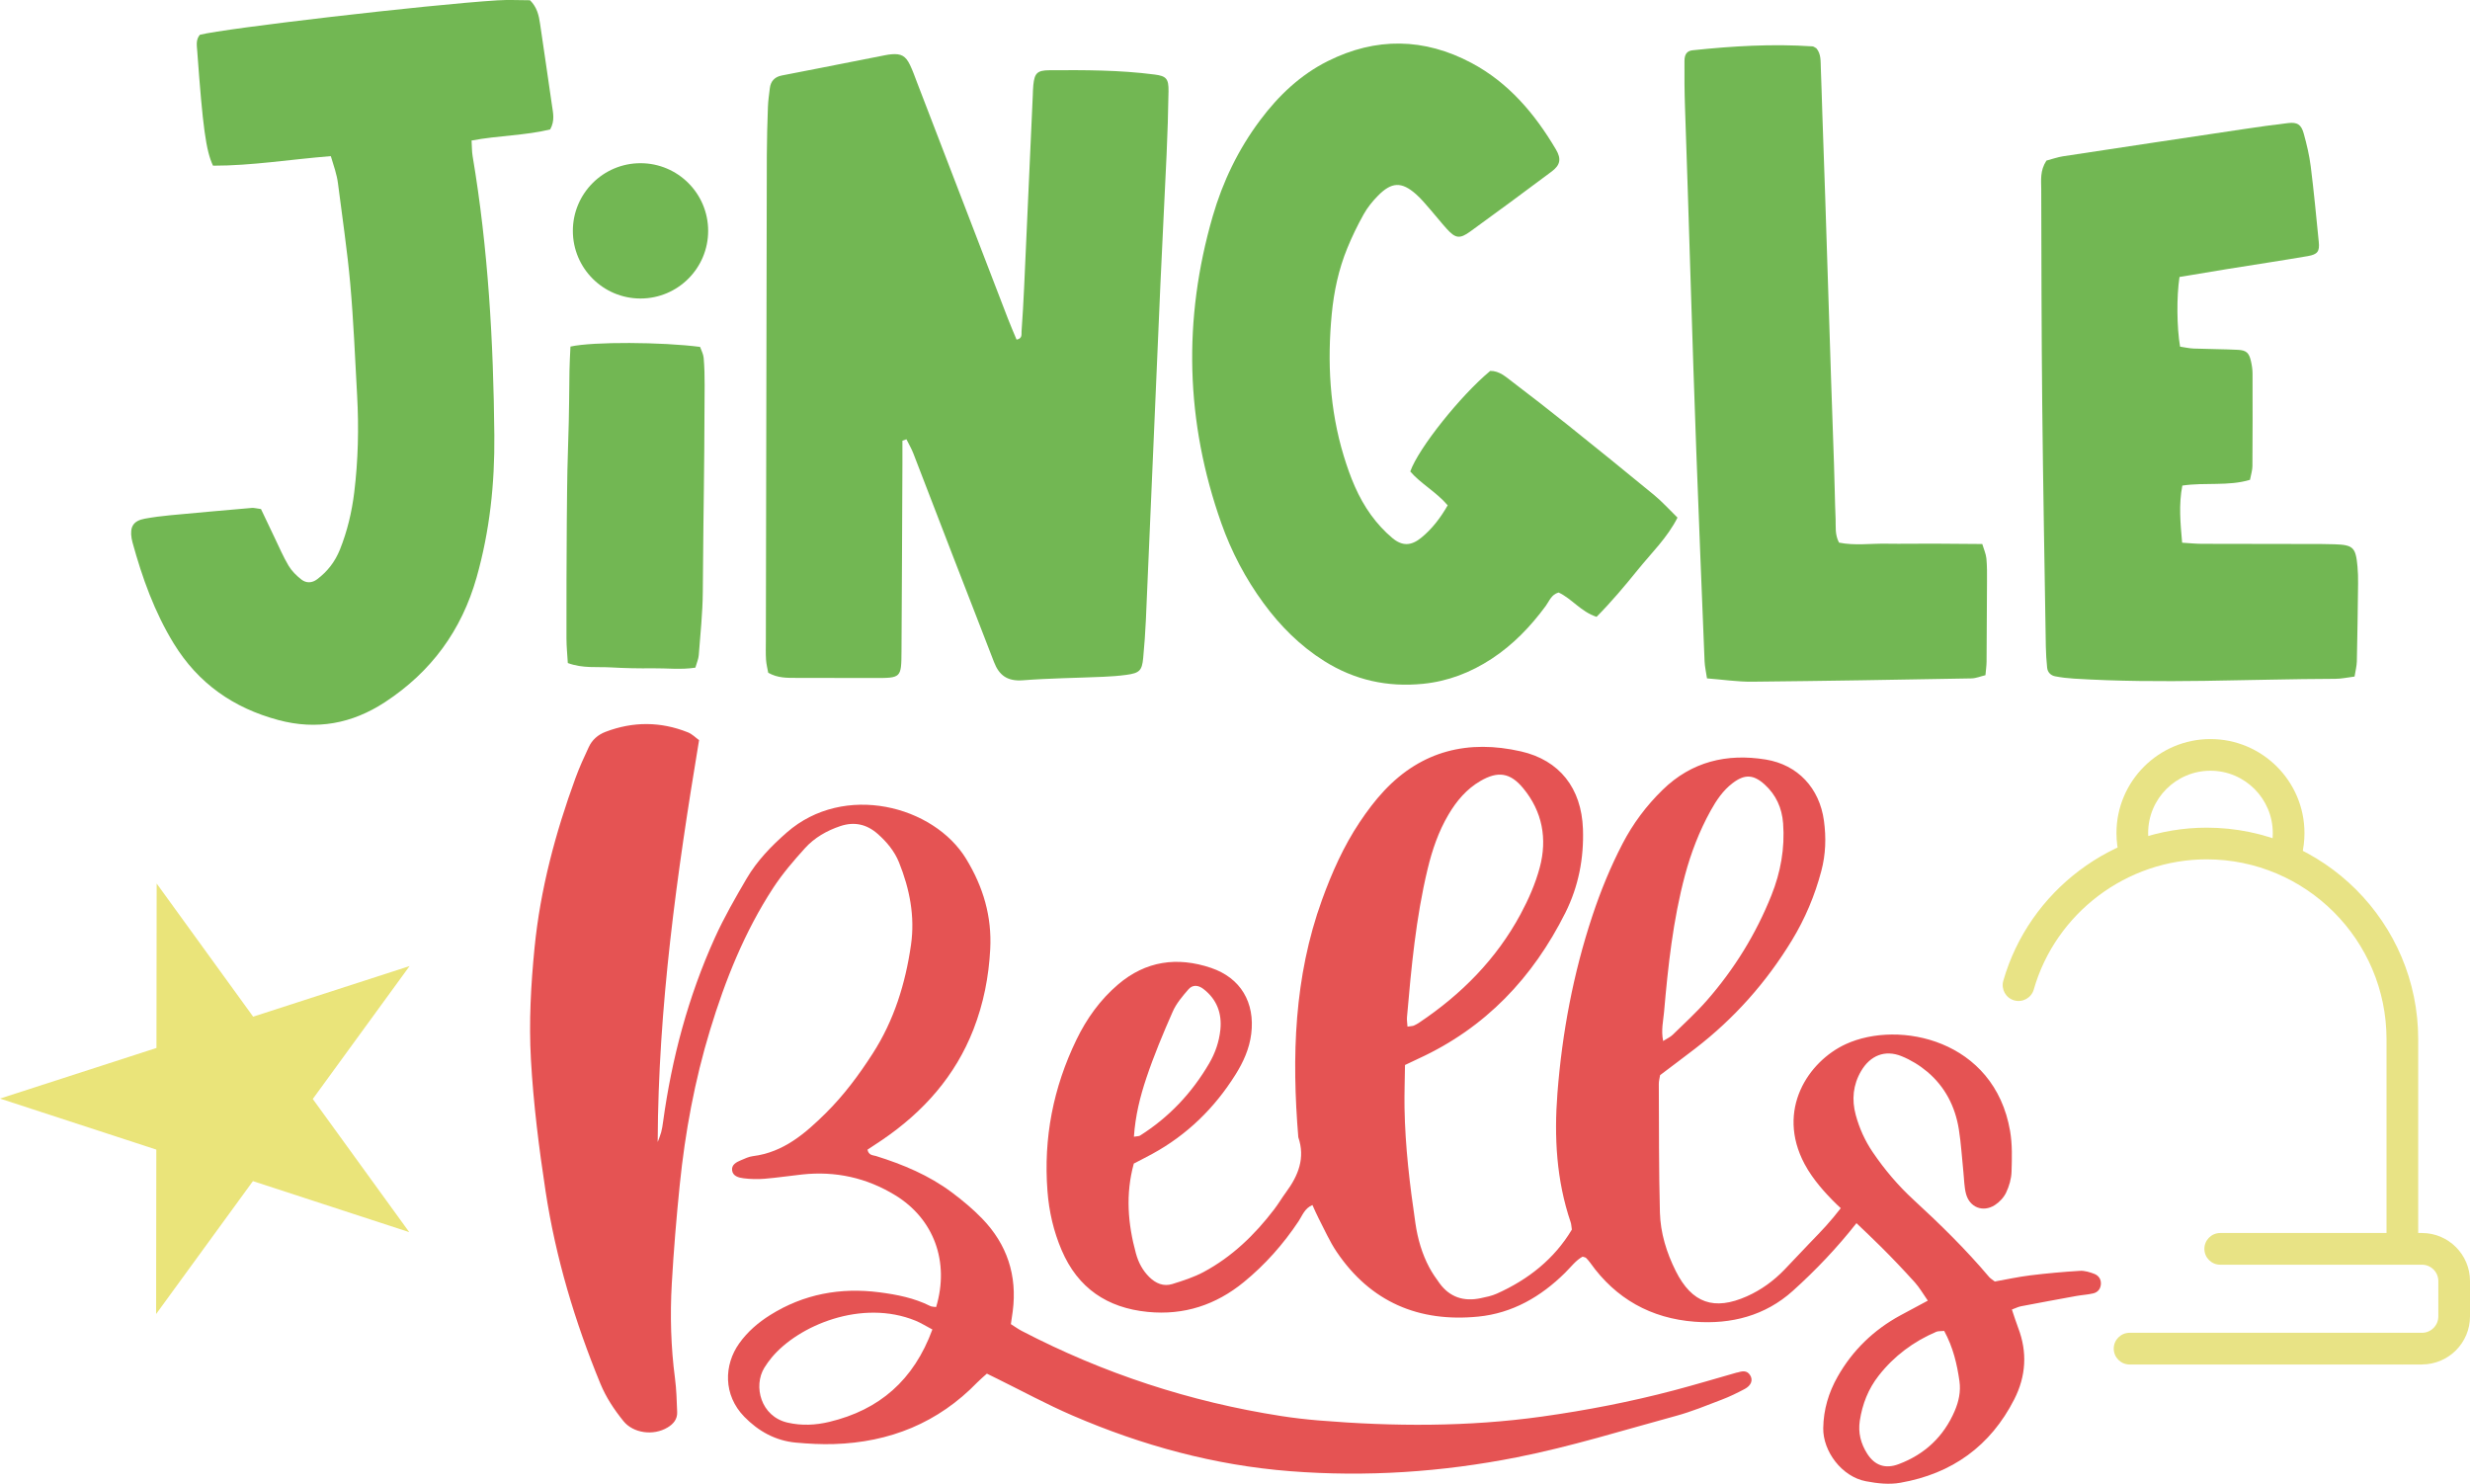 <svg xmlns="http://www.w3.org/2000/svg" width="1080" height="648.75" viewBox="0 0 1080 648.75"><g id="a"/><g id="b"><g id="c"><g id="d"><g><g><path d="M394.58 192.67c0 3.37.01 6.73.0 10.1-.13 27.36-.22 54.71-.4 82.07-.08 11.63-.16 11.62-11.9 11.61-11.38-.02-22.75.0-34.13-.05-3.99-.02-8.03.13-12.25-2.25-.29-1.65-.82-3.68-.96-5.74-.18-2.75-.07-5.53-.07-8.3.13-70.7.26-141.4.42-212.1.02-7.07.23-14.14.48-21.2.1-2.76.5-5.5.84-8.25.38-3.12 2.17-4.97 5.26-5.56 4.83-.93 9.65-1.88 14.47-2.82 10.25-2.02 20.49-4.04 30.74-6.05.9-.18 1.82-.32 2.74-.4 4.19-.35 6.16.7 8.06 4.64 1.2 2.48 2.11 5.11 3.1 7.69 13.24 34.41 26.46 68.82 39.71 103.22 1.19 3.1 2.53 6.15 3.8 9.22 2.64-.48 2.09-2.36 2.18-3.61.47-6.44.83-12.88 1.13-19.33 1.28-27.94 2.52-55.88 3.78-83.82.07-1.54.08-3.08.24-4.6.53-5.11 1.67-6.39 7.01-6.43 15.37-.11 30.76-.11 46.05 1.88 5.05.66 6.13 1.8 6.05 7.27-.13 9.22-.43 18.44-.84 27.65-.85 19.04-1.89 38.07-2.72 57.11-2.14 48.83-4.2 97.65-6.34 146.48-.24 5.52-.66 11.05-1.17 16.55-.52 5.57-1.61 6.65-7.39 7.43-3.35.45-6.73.7-10.1.84-11.67.51-23.37.62-35.02 1.52-6.91.54-10.5-2.16-12.74-8-5.95-15.49-12.01-30.94-17.99-46.41-5.76-14.9-11.46-29.83-17.24-44.72-.83-2.15-2.02-4.16-3.04-6.23-.59.2-1.18.4-1.77.61z" fill="#72b753"/><path d="M698.07 269.7c-6.85-2.25-10.8-7.96-16.57-10.63-3.2.88-4.08 3.77-5.64 5.89-6.63 8.99-14.25 16.94-23.63 23.09-9.15 5.99-19.05 9.84-30.02 10.94-15.56 1.56-29.96-1.63-43.2-9.96-10.56-6.64-19.21-15.31-26.55-25.33-7.87-10.74-14.02-22.44-18.45-34.96-15.68-44.29-16.82-89.07-3.76-134.16 4.39-15.17 11.2-29.28 20.7-41.98 8.02-10.72 17.54-19.84 29.62-25.88 21.04-10.53 42.17-10.19 62.85.81 16.22 8.63 27.7 22.23 36.91 37.83 2.43 4.12 1.9 6.8-1.83 9.6-11.82 8.84-23.69 17.62-35.65 26.27-4.61 3.34-6.45 3.02-10.23-1.13-2.48-2.73-4.75-5.65-7.18-8.42-2.02-2.31-3.98-4.73-6.27-6.75-6.33-5.6-10.72-5.43-16.74.73-2.35 2.4-4.54 5.1-6.16 8.01-2.69 4.81-5.12 9.81-7.2 14.91-3.75 9.17-5.82 18.84-6.76 28.64-2.02 20.98-.95 41.79 5.23 62.11 2.79 9.16 6.27 18.06 11.93 25.84 2.68 3.69 5.85 7.17 9.34 10.08 4.35 3.63 8.22 3.42 12.54-.07 4.8-3.88 8.48-8.72 11.65-14.24-5.06-5.92-11.77-9.43-16.37-14.79 3.58-10.17 22-33.2 34.97-43.98 3.99-.04 6.78 2.58 9.67 4.77 8.08 6.14 16.1 12.37 24.02 18.71 12.72 10.19 25.4 20.43 37.98 30.8 3.53 2.91 6.61 6.36 10.21 9.87-4.45 8.79-11.36 15.41-17.26 22.71-5.76 7.12-11.67 14.16-18.13 20.67z" fill="#72b753"/><path d="M114.11 222.57c2.01 4.23 3.96 8.37 5.95 12.5 2 4.14 3.8 8.41 6.16 12.35 1.38 2.3 3.46 4.33 5.6 6 2.07 1.6 4.58 1.57 6.85-.14 4.54-3.41 7.85-7.72 9.97-13.01 3.22-8.05 5.2-16.41 6.25-24.98 1.72-14.08 2.04-28.22 1.26-42.37-.9-16.27-1.56-32.57-3-48.8-1.31-14.68-3.52-29.29-5.37-43.92-.5-3.95-1.84-7.66-3.13-11.93-17.57 1.4-34.53 4.2-51.51 4.18-3.11-6.63-4.47-16.75-6.91-50.22-.18-2.47-.65-4.92 1.18-7.03C98.59 12.37 186.84 2.08 217.4.15c4.86-.31 9.76-.04 14.35-.04 3.08 3.07 3.87 6.62 4.4 10.33 1.7 11.86 3.53 23.71 5.19 35.58.46 3.29 1.38 6.68-.78 10.58-10.83 2.66-22.58 2.63-34.37 4.84.17 2.65.11 4.74.45 6.77 6.81 40.45 9.12 81.25 9.5 122.19.2 21.01-2 41.73-7.74 62.03-6.56 23.2-19.86 41.33-40.01 54.54-14.44 9.47-29.92 12.35-46.68 7.86-19.55-5.24-34.98-15.93-45.71-33.41-8.47-13.81-13.81-28.77-18.06-44.23-.16-.59-.3-1.19-.4-1.8-.84-5.12.8-7.69 5.79-8.61 3.63-.66 7.3-1.13 10.97-1.48 11.94-1.13 23.89-2.19 35.84-3.22.89-.08 1.8.21 3.99.5z" fill="#72b753"/><path d="M894.8 70.22c2.49-.66 4.82-1.51 7.22-1.88 26.42-4.02 52.86-7.99 79.3-11.93 6.38-.95 12.77-1.86 19.18-2.6 3.94-.46 5.7.61 6.79 4.56 1.31 4.72 2.46 9.54 3.07 14.39 1.38 10.97 2.41 21.99 3.51 32.99.42 4.16-.46 5.49-4.83 6.24-11.81 2.02-23.66 3.79-35.49 5.7-6.94 1.12-13.87 2.3-20.57 3.41-1.31 8.48-1.19 22.07.25 30.46 1.86.27 3.89.76 5.94.84 6.45.25 12.91.24 19.36.56 3.68.18 4.86 1.34 5.67 4.87.41 1.78.71 3.64.71 5.47.05 13.52.04 27.04-.05 40.56-.01 1.78-.62 3.56-1.06 5.94-9.52 2.86-19.49 1.03-29.58 2.51-1.63 8.31-.85 16.36-.09 24.98 3.14.19 5.82.48 8.51.49 15.68.06 31.36.05 47.04.08 3.69.0 7.38.0 11.07.12 8.16.26 9.29 1.34 10.05 9.72.22 2.44.29 4.91.26 7.37-.13 11.37-.28 22.74-.54 34.11-.05 2.07-.61 4.13-1 6.64-3 .37-5.69.98-8.37.99-38.11.11-76.22 2.29-114.33-.09-2.75-.17-5.51-.48-8.21-1.01-1.92-.37-3.31-1.74-3.51-3.78-.3-3.05-.53-6.12-.57-9.19-.56-35.34-1.21-70.68-1.58-106.02-.32-31.34-.35-62.69-.43-94.04-.01-3.94-.61-8.03 2.27-12.45z" fill="#72b753"/><path d="M794.21 21.12c2.11 2.5 1.81 5.67 1.94 8.68.29 6.45.4 12.9.64 19.35 1.7 46.37 3.43 107.43 5.12 153.8.29 7.98.36 15.98.7 23.96.14 3.31-.39 6.77 1.5 10.34 6.79 1.39 13.82.35 20.79.47 6.76.11 13.53-.04 20.29-.02 7.04.02 14.09.1 21.55.16.7 2.35 1.6 4.28 1.8 6.29.33 3.35.28 6.75.27 10.13-.03 11.68-.09 23.35-.19 35.03-.02 1.81-.29 3.62-.49 5.9-2.12.51-4.12 1.37-6.14 1.41-31.96.57-63.92 1.13-95.89 1.44-6.4.06-12.81-.91-19.72-1.45-.41-2.81-.96-5.15-1.06-7.51-1.25-30.7-2.48-61.41-3.63-92.12-1.69-45.14-3.33-104.98-4.93-150.12-.24-6.75-.27-13.52-.23-20.27.02-2.89 1.12-4.35 3.53-4.61 17.43-1.84 34.9-2.89 52.44-1.71.56.04 1.08.53 1.73.86z" fill="#72b753"/><path d="M249.45 151.53c9.8-2.2 40.11-2.01 56.66.15.5 1.45 1.42 3.09 1.57 4.79.34 3.97.44 7.98.42 11.97-.22 51.65-.39 38.74-.8 90.38-.07 9.2-1.06 18.4-1.76 27.6-.13 1.75-.92 3.45-1.49 5.5-6.33.98-12.45.21-18.53.28-6.14.08-12.29-.04-18.42-.39-6.07-.35-12.29.52-18.82-1.91-.21-3.57-.59-7.21-.59-10.85-.01-16.91.0-33.82.14-50.72.35-43.65.76-22.74 1.18-66.4.03-3.34.27-6.69.43-10.4z" fill="#72b753"/></g><circle cx="280.06" cy="100.94" r="29.58" fill="#72b753"/></g><g><path d="M759.59 600.09c-9.15 2.61-18.28 5.34-27.48 7.78-19.04 5.04-38.38 8.78-57.86 11.51-32.44 4.54-65.02 4.39-97.61 1.7-5.51-.46-11.03-1.09-16.49-1.94-39.83-6.2-77.64-18.61-113.4-37.21-1.59-.83-3.06-1.91-4.75-2.97.3-2.04.58-3.84.82-5.64 2.02-15.66-2.48-29.25-13.41-40.54-4.04-4.17-8.58-7.94-13.24-11.43-9.96-7.45-21.3-12.19-33.11-15.88-1.36-.42-3.17-.2-3.76-2.78 2.06-1.36 4.28-2.81 6.48-4.3 17.97-12.25 31.91-27.85 39.88-48.33 4.39-11.27 6.68-22.98 7.31-35.06.75-14.3-3.03-27.13-10.48-39.4-14.17-23.35-53.38-33.58-78.49-11.59-6.75 5.91-12.98 12.35-17.52 20.09-4.96 8.47-9.89 17.04-13.93 25.97-11.61 25.65-18.81 52.62-22.63 80.5-.21 1.52-.43 3.05-.83 4.53-.39 1.44-1 2.82-1.52 4.23.24-59.13 8.36-117.22 18.1-175.72-1.49-1.06-3.02-2.67-4.9-3.41-11.94-4.76-23.95-4.8-35.99-.22-3.35 1.28-5.85 3.48-7.33 6.64-2.09 4.44-4.13 8.94-5.82 13.55-8.79 24.05-15.37 48.66-17.9 74.21-1.6 16.23-2.5 32.47-1.59 48.82 1.09 19.37 3.5 38.57 6.42 57.73 4.43 29.03 12.79 56.94 23.95 84.05 2.48 6.02 6.02 11.35 10.12 16.42 4.16 5.14 12.93 6.59 19.33 2.71 2.56-1.55 4.25-3.64 4.13-6.7-.19-4.91-.31-9.85-.95-14.72-1.81-13.78-2.19-27.62-1.4-41.44.82-14.42 2.02-28.83 3.48-43.2 2.34-22.98 6.54-45.65 13.28-67.77 6.65-21.84 15.09-42.96 27.64-62.15 4.01-6.13 8.87-11.78 13.8-17.24 4.16-4.61 9.55-7.7 15.49-9.69 6.09-2.04 11.52-.83 16.3 3.37 3.98 3.5 7.36 7.56 9.34 12.45 4.67 11.57 7.05 23.65 5.26 36.1-2.42 16.88-7.39 32.99-16.72 47.49-6 9.33-12.61 18.24-20.5 26.05-9.01 8.91-18.52 17.19-31.91 18.85-1.79.22-3.53 1.06-5.22 1.78-2.02.85-4.23 1.98-3.86 4.51.37 2.51 2.94 3.13 5 3.39 3.02.38 6.13.46 9.16.21 5.52-.45 11-1.29 16.5-1.88 14.57-1.56 28.16 1.44 40.65 9.08 16.95 10.35 23.82 29.16 17.89 48.89-.86-.14-1.84-.08-2.6-.46-6.99-3.51-14.55-4.99-22.17-5.98-17.02-2.2-33.08.72-47.78 9.93-5.27 3.3-9.91 7.29-13.53 12.37-6.74 9.44-7.08 22.59 2.19 32.1 6.2 6.35 13.66 10.51 22.61 11.32 5.51.5 11.07.8 16.59.63 24.42-.75 45.57-9.28 62.72-26.99 1.26-1.3 2.68-2.45 4.16-3.8 1.55.76 2.91 1.43 4.27 2.1 11.03 5.43 21.86 11.32 33.13 16.19 30.41 13.13 62.07 21.78 95.17 24.36 33.31 2.6 66.37.41 99.17-6.07 23.56-4.65 46.45-11.82 69.58-18.11 6.8-1.85 13.38-4.56 19.98-7.08 3.44-1.31 6.77-2.94 10.02-4.66 2.9-1.54 3.73-3.88 2.45-5.98-1.46-2.4-3.57-1.83-5.71-1.22zM362.62 621.7c-6.03 1.44-12.06 1.74-18.22.33-11.82-2.69-15.09-16.01-10.21-23.97.96-1.56 2.04-3.06 3.21-4.47 11.66-14.06 39.42-25.74 62.95-16.12 2.22.91 4.27 2.22 7.33 3.83-8.15 22.18-23.17 35.16-45.08 40.4z" fill="#e55353"/><path d="M915.77 557c-2.01-.77-4.27-1.47-6.36-1.34-7.22.44-14.44 1.09-21.62 1.97-5.29.65-10.51 1.8-15.57 2.7-1.03-.81-1.88-1.29-2.48-1.98-10.19-12.08-21.45-23.1-33.07-33.78-6.76-6.21-12.65-13.19-17.82-20.79-3.4-5.01-5.85-10.44-7.43-16.27-1.81-6.69-1.2-13.14 2.33-19.18 4-6.84 10.44-9.46 17.71-6.52 4.02 1.63 7.92 4.01 11.24 6.81 7.76 6.54 12.21 15.2 13.8 25.17.99 6.21 1.34 12.53 2 18.79.33 3.13.33 6.35 1.12 9.37 1.56 5.97 7.43 8.29 12.63 4.95 2.02-1.29 3.92-3.33 4.93-5.47 1.32-2.78 2.26-5.99 2.36-9.05.19-5.96.37-12.06-.64-17.89-6.86-39.86-48.5-48.69-71.85-37.95-16.27 7.48-30.64 28.67-18 52.42 3.74 7.04 9.6 13.15 12.07 15.68 1.5 1.54 2.81 2.77 3.75 3.62-.68.87-1.76 2.26-3.14 3.92-4.68 5.65-7.98 8.65-15.78 16.96-1.87 1.99-3.75 3.97-5.64 5.94-4.72 4.9-10.15 8.88-16.43 11.69-14.35 6.41-24.09 3.08-31.16-11.02-4.03-8.05-6.7-16.67-6.93-25.64-.49-18.74-.38-37.49-.48-56.24.0-1.2.34-2.4.56-3.78 5.13-3.89 10.3-7.73 15.4-11.66 17-13.1 31.02-28.87 42.18-47.19 5.79-9.51 10.07-19.65 12.92-30.44 1.93-7.28 2.15-14.61 1.14-21.96-1.94-14.24-11.42-24.46-25.46-26.75-17.01-2.77-32.4.89-45.09 13.27-7.11 6.93-12.97 14.77-17.54 23.58-5.25 10.12-9.55 20.62-13.14 31.44-8.37 25.22-13.24 51.11-15.3 77.59-1.49 19.2-.45 38.08 5.79 56.46.29.85.3 1.8.52 3.2-7.69 12.85-19.06 21.85-32.84 28.01-2.22.99-4.69 1.49-7.09 1.99-7.29 1.53-13.42-.39-17.91-6.52-1.63-2.22-3.21-4.52-4.51-6.95-3.21-6.03-5.07-12.56-6.05-19.27-2.46-16.73-4.49-33.52-4.77-50.46-.1-6.12.13-12.24.21-18.77 2.7-1.28 4.34-2.08 6-2.84 29.17-13.41 49.91-35.33 64.12-63.73 5.75-11.49 8.14-23.85 7.69-36.64-.63-17.84-10.25-30.07-27.1-33.91-22.98-5.24-43.37-.35-59.84 17.21-3.97 4.24-7.5 8.96-10.73 13.8-7.02 10.53-12.12 22.02-16.44 33.93-12.23 33.75-13.26 68.55-10.35 103.77 3.12 9.09-.02 16.78-5.34 24-1.82 2.47-3.38 5.14-5.25 7.58-8.49 11.11-18.42 20.7-30.82 27.34-4.28 2.29-9.03 3.81-13.69 5.26-3.85 1.2-7.26-.29-10.07-3.07-2.92-2.88-4.75-6.37-5.83-10.31-3.54-12.94-4.6-25.92-.93-39.29 2.67-1.39 5.4-2.77 8.08-4.23 15.2-8.29 27.17-20 36.34-34.6 3.45-5.49 6.12-11.35 6.93-17.91 1.69-13.64-4.57-24.43-17.6-28.83-14.73-4.97-28.51-3.08-40.63 7.26-7.84 6.69-13.71 14.88-18.19 24.13-10.15 20.94-14.47 42.95-12.68 66.21.69 9 2.68 17.61 6.21 25.86 7.08 16.57 19.88 25.22 37.64 26.97 15.85 1.56 29.8-3.05 42-13.03 9.34-7.64 17.28-16.59 23.97-26.65 1.64-2.47 2.6-5.61 6.04-7.05.93 2.01 1.74 3.98 2.72 5.86 2.56 4.9 4.78 10.04 7.86 14.59 14.83 21.98 35.97 30.91 61.93 28.33 14.9-1.48 27.38-8.68 37.96-19.16 2.57-2.54 4.76-5.51 7.65-7.05.95.32 1.31.34 1.49.53.64.66 1.27 1.33 1.79 2.07 11.2 15.81 26.63 24.41 45.79 25.85 15.91 1.19 30.77-2.62 42.82-13.46 10.08-9.07 19.45-18.94 27.86-29.64 3.53 3.35 7.06 6.71 10.52 10.14 5.15 5.09 10.13 10.37 14.99 15.74 2.04 2.26 3.57 4.97 5.69 8-4.41 2.36-8.26 4.4-12.09 6.49-11.63 6.35-20.83 15.24-27.36 26.77-3.93 6.95-6.16 14.37-6.28 22.51-.14 10.03 8.03 21.2 18.69 23.21 5.04.95 10.06 1.52 15.03.65 22.6-3.96 39.42-16.04 49.84-36.56 5.09-10.03 5.76-20.51 1.68-31.16-.98-2.56-1.78-5.19-2.75-8.02 1.65-.61 2.78-1.2 3.98-1.43 8.04-1.54 16.09-3.03 24.14-4.49 2.48-.45 5.02-.56 7.46-1.15 1.96-.47 3.2-1.92 3.33-4.07.13-2.17-1.05-3.75-2.87-4.45zm-188.18-114.38c1.76-20.17 3.91-40.29 9.16-59.93 2.63-9.82 6.26-19.24 11.17-28.14 2.53-4.58 5.44-8.93 9.68-12.15 5.22-3.96 9.08-3.82 13.97.6 5 4.53 7.58 10.25 8.09 17 .81 10.92-1.07 21.37-5.12 31.49-6.78 16.97-16.27 32.31-28.28 46.02-4.64 5.29-9.88 10.06-14.92 14.98-.99.97-2.36 1.55-4.14 2.68-.96-4.84.06-8.72.39-12.57zm-112.4 2.2c1.89-21.74 3.9-43.47 9.01-64.77 2.02-8.4 4.78-16.53 9.22-24.01 3.5-5.89 7.84-11.04 13.85-14.54 7.66-4.46 13.05-3.72 18.71 3.11 8.46 10.21 10.62 22.16 7.27 34.7-1.88 7.05-4.91 13.94-8.38 20.39-10.56 19.62-25.82 35.03-44.26 47.38-.76.51-1.57.99-2.41 1.35-.53.23-1.16.2-2.78.45-.1-1.65-.33-2.87-.22-4.07zm-113.94 26.48c3.31-9.85 7.33-19.49 11.53-29.01 1.56-3.55 4.25-6.69 6.82-9.67 1.84-2.14 4.28-1.98 6.61-.19 5.86 4.52 8.13 10.64 7.39 17.83-.54 5.23-2.24 10.17-4.91 14.73-7.56 12.93-17.56 23.54-30.24 31.55-.46.29-1.15.22-2.65.48.64-9.32 2.74-17.65 5.45-25.71zm353.47 145.55c-4.83 11.27-13.08 19.03-24.52 23.33-5.85 2.2-10.5.6-13.8-4.61-2.76-4.36-4.01-9.12-3.21-14.36 1.11-7.29 3.72-13.93 8.27-19.74 6.72-8.58 15.2-14.9 25.2-19.17.81-.34 1.81-.21 3.43-.37 3.95 7.28 5.63 14.6 6.68 22.05.62 4.43-.3 8.77-2.06 12.87z" fill="#e55353"/></g><g><path d="M1050.43 550.89c-3.83.0-6.93-3.1-6.93-6.93v-89.58c0-43.36-35.28-78.64-78.64-78.64-34.9.0-65.99 23.4-75.6 56.91-1.05 3.68-4.89 5.8-8.57 4.75-3.68-1.05-5.8-4.89-4.75-8.57 11.31-39.41 47.87-66.94 88.92-66.94 51 0 92.49 41.49 92.49 92.49v89.58c0 3.83-3.1 6.93-6.93 6.93z" fill="#e8e385"/><path d="M1050.43 596.61h-119.27c-3.83.0-6.93-3.1-6.93-6.93s3.1-6.93 6.93-6.93h119.27c3.83.0 6.93 3.1 6.93 6.93s-3.1 6.93-6.93 6.93z" fill="#e8e385"/><path d="M1059 596.61h-8.57c-3.83.0-6.93-3.1-6.93-6.93s3.1-6.93 6.93-6.93h8.57c3.94.0 7.15-3.21 7.15-7.15v-15.47c0-3.94-3.21-7.15-7.15-7.15h-88.21c-3.83.0-6.93-3.1-6.93-6.93s3.1-6.93 6.93-6.93H1059c11.58.0 21 9.42 21 21v15.47c0 11.58-9.42 21-21 21z" fill="#e8e385"/><path d="M933.51 380.08c-3.06.0-5.85-2.04-6.68-5.13-.93-3.47-1.41-7.07-1.41-10.7.0-22.66 18.44-41.1 41.1-41.1s41.1 18.44 41.1 41.1c0 3.36-.41 6.7-1.21 9.93-.92 3.71-4.68 5.98-8.39 5.05-3.71-.92-5.97-4.68-5.05-8.39.53-2.14.8-4.36.8-6.6.0-15.02-12.22-27.25-27.25-27.25s-27.25 12.22-27.25 27.25c0 2.41.31 4.8.93 7.1.99 3.69-1.19 7.49-4.89 8.49-.6.16-1.21.24-1.8.24z" fill="#e8e385"/></g><path d="M178.94 538.74 110.59 516.43 68.26 574.55 68.35 502.65.0 480.34 68.41 458.21 68.5 386.31 110.69 444.53 179.09 422.4 136.76 480.52 178.94 538.74z" fill="#eae47a"/></g></g></g></svg>